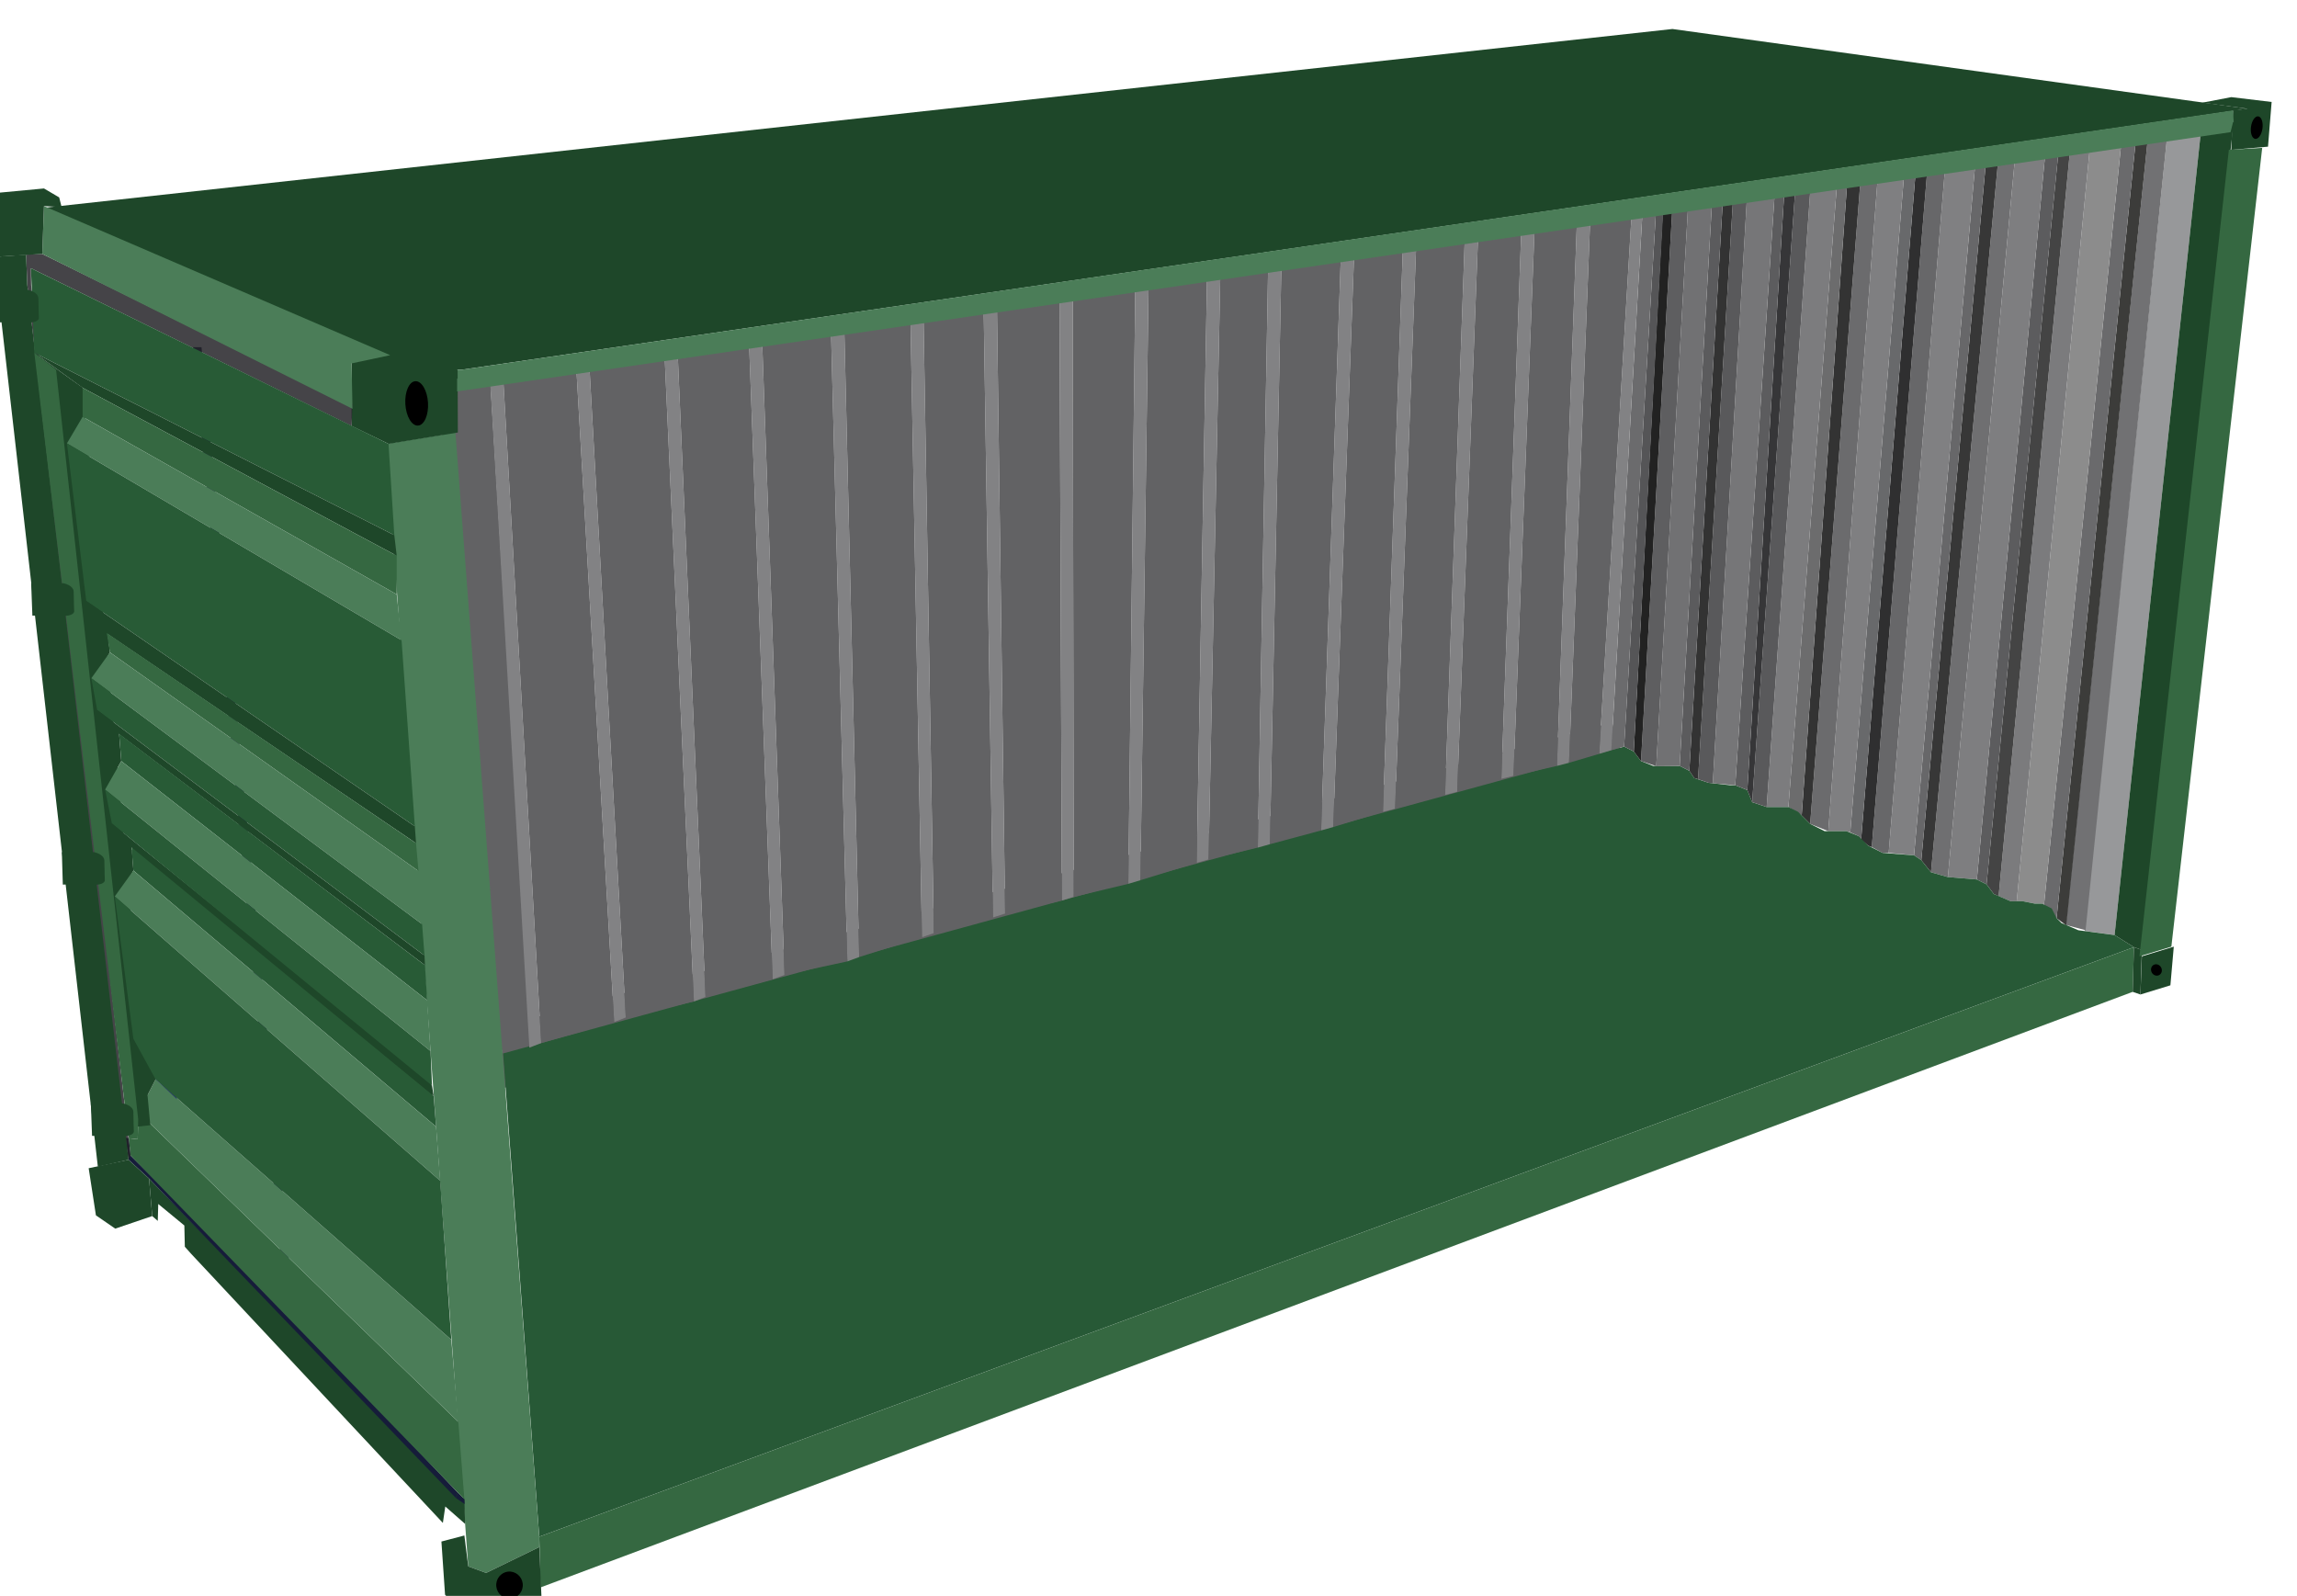 <?xml version="1.0" encoding="utf-8"?>
<!-- Generator: Adobe Illustrator 21.1.0, SVG Export Plug-In . SVG Version: 6.00 Build 0)  -->
<svg version="1.1" id="Layer_1" xmlns="http://www.w3.org/2000/svg" xmlns:xlink="http://www.w3.org/1999/xlink" x="0px" y="0px"
	 viewBox="0 0 950.7 660.5" style="enable-background:new 0 0 950.7 660.5;" xml:space="preserve">
<style type="text/css">
	.st0{fill:#626264;}
	.st1{fill:#1E4729;}
	.st2{fill:#97989A;}
	.st3{fill:#717173;}
	.st4{fill:#3C3C3A;}
	.st5{fill:#6A6A6C;}
	.st6{fill:#8C8C8C;}
	.st7{fill:#7B7B7D;}
	.st8{fill:#444444;}
	.st9{fill:#5C5C5E;}
	.st10{fill:#7E7E80;}
	.st11{fill:#6F6F71;}
	.st12{fill:#373737;}
	.st13{fill:#676769;}
	.st14{fill:#808082;}
	.st15{fill:#2F2F30;}
	.st16{fill:#68696B;}
	.st17{fill:#7F7F81;}
	.st18{fill:#6B6B6D;}
	.st19{fill:#333333;}
	.st20{fill:#6C6C6D;}
	.st21{fill:#7C7C7E;}
	.st22{fill:#275936;}
	.st23{fill:#59595B;}
	.st24{fill:#363638;}
	.st25{fill:#767678;}
	.st26{fill:#5B5B5D;}
	.st27{fill:#5E5E60;}
	.st28{fill:#222222;}
	.st29{fill:#356841;}
	.st30{fill:#4B7D58;}
	.st31{fill:#555557;}
	.st32{fill:#828284;}
	.st33{fill:#161C3A;}
	.st34{fill:#26366C;}
	.st35{opacity:0.85;fill:#252429;enable-background:new    ;}
	.st36{fill:#2D3D79;}
	.st37{fill:#285B36;}
</style>
<title>container</title>
<g id="Layer_2">
	<g id="Layer_1-2">
		<polygon class="st0" points="181.4,156.1 202.8,155.8 219.9,433.3 202.7,435.1 		"/>
		<polygon class="st1" points="18.2,86 692.2,12 930.2,45 191.2,153 174.2,153 		"/>
		<polygon class="st2" points="897.2,54 911.2,52 875.2,387 862.8,385.3 		"/>
		<polygon class="st3" points="897.2,54 889.2,55 855,382.8 863.2,385 		"/>
		<polygon class="st4" points="889.2,55 855.2,383 851.2,380 884.2,56 		"/>
		<polygon class="st5" points="851.2,380 884.2,56 878.2,57 846,374.4 		"/>
		<polygon class="st6" points="834.7,373 837.2,373 842.2,374 845.2,374 845.6,374.2 845.9,374.3 846,374.4 878.2,57 865.2,58.7 		
			"/>
		<polyline class="st7" points="834.7,373 832.2,373 827.2,370.9 857,59.6 865.2,58.7 		"/>
		<polygon class="st8" points="827.2,370.9 825.2,370 822.2,366 852.2,60.5 857,59.6 		"/>
		<polygon class="st9" points="852.2,60.5 846.7,61.5 818.2,364 822.2,366 		"/>
		<polygon class="st10" points="818.2,364 806.2,363 834.2,63 846.7,61.5 		"/>
		<polygon class="st11" points="806.2,363 799.2,361 827.2,64.5 834.2,63 		"/>
		<polygon class="st12" points="799.2,361 795.2,356 822.2,64.5 827.2,64.5 		"/>
		<polygon class="st13" points="795.2,356 792.2,354 817.7,66 822.2,64.5 		"/>
		<polygon class="st14" points="792.2,354 781.7,353 805.2,67.5 817.7,66 		"/>
		<polygon class="st13" points="781.7,353 779.2,353 774.7,350.6 797.8,68.9 805.2,67.5 		"/>
		<polygon class="st15" points="774.7,350.6 773.2,350 770.3,347.5 793,69.5 797.8,68.9 		"/>
		<polygon class="st16" points="770.3,347.5 769.2,346 765.8,344.5 788.2,70.7 793,69.5 		"/>
		<polygon class="st17" points="765.8,344.5 764.2,344 756.7,344 777.3,71.7 788.2,70.7 		"/>
		<polygon class="st18" points="756.7,344 749.2,341 770.2,72.5 777.3,71.7 		"/>
		<polygon class="st0" points="207.2,425 667.2,299 672.5,316.3 208.5,450.3 		"/>
		<polygon class="st19" points="749.2,341 745.7,337.5 764.7,73.2 770.2,72.5 		"/>
		<polygon class="st20" points="745.7,337.5 740.2,334 760.5,73.7 764.7,73.2 		"/>
		<polygon class="st21" points="740.2,334 731.2,334 749.5,75.3 760.5,73.7 		"/>
		<polygon class="st22" points="223.2,636 208.2,436 672.2,309 676.2,311 679.2,315 684.2,317 695.2,317 699.2,319 701.2,322 
			707.2,324 716.2,325 718.2,325 723.2,327 725.2,332 731.2,334 740.2,334 744.2,336 749.2,341 755.2,344 764.2,344 769.2,346 
			773.2,350 779.2,353 792.2,354 795.2,356 799.2,361 806.2,363 818.2,364 822.2,366 825.2,370 832.2,373 837.2,373 842.2,374 
			845.2,374 849.2,376 851.2,380 853.2,382 860.2,385 875.2,387 883.2,392 		"/>
		<polygon class="st23" points="731.2,334 725.2,332 743.2,76 749.5,75.3 		"/>
		<polygon class="st24" points="725.2,332 723.2,327 738.7,76.2 743.2,76 		"/>
		<polygon class="st9" points="723.2,327 718.2,325 734.7,77.5 738.7,76.2 		"/>
		<polygon class="st25" points="718.2,325 708.9,324.2 723.2,79 734.7,77.5 		"/>
		<polygon class="st23" points="708.9,324.2 707.2,324 702.8,322.5 717.4,80.5 723.2,79 		"/>
		<polygon class="st19" points="702.8,322.5 701.2,322 699.2,319 713.2,80.6 717.4,80.5 		"/>
		<polygon class="st26" points="699.2,319 695.2,317 708.7,81.5 713.2,80.6 		"/>
		<polygon class="st3" points="695.2,317 685.5,317.1 698.8,83.1 708.7,81.5 		"/>
		<polygon class="st27" points="685.5,317.1 679.2,315 692.3,83.7 698.8,83.1 		"/>
		<polygon class="st28" points="679.2,315 676.2,311 688.4,84 692.3,83.7 		"/>
		<polygon class="st29" points="223.2,636 223.7,657 882.7,410.5 883.2,392 		"/>
		<polygon class="st1" points="875.2,387 883.2,392 886.5,393.2 924.5,50.5 911.2,52 		"/>
		<polygon class="st1" points="886.5,393.2 885.9,411.6 882.7,410.5 883.2,392 		"/>
		<polygon class="st1" points="886.5,395.8 899.7,391.8 898.3,407.8 885.9,411.6 		"/>
		<ellipse transform="matrix(0.885 -0.465 0.465 0.885 -84.349 461.184)" cx="892.8" cy="401.6" rx="2.2" ry="2.4"/>
		<polygon class="st29" points="885.5,395.8 898.7,391.8 936.3,61.2 922.5,62 		"/>
		<polygon class="st1" points="923.5,62 938.7,60.7 940.2,42.2 923.5,40.2 911.5,42.5 930.2,45 924.2,45.7 		"/>
		<ellipse transform="matrix(0.132 -0.991 0.991 0.132 758.594 971.666)" cx="934.2" cy="52.6" rx="4.7" ry="2.4"/>
		<polygon class="st30" points="924.2,45.7 191.2,153 188.4,153 188.9,156 189.2,157.7 924.5,50.5 		"/>
		<polygon class="st30" points="159.8,183.7 188.5,179 223.2,636 223.2,640.3 201.2,651 193.8,648.3 		"/>
		<polygon class="st1" points="189.4,153 189.5,179 160.8,183.7 145.5,176.3 145.5,149 161.5,145.7 		"/>
		<ellipse transform="matrix(0.998 -5.895792e-02 5.895792e-02 0.998 -9.545 10.461)" cx="172.5" cy="167" rx="4.7" ry="9.2"/>
		<polygon class="st31" points="676.2,311 672.2,309 685.5,85.7 688.5,85.2 		"/>
		<polygon class="st18" points="666.9,310.5 672.2,309 685.5,85.7 679.9,86.2 		"/>
		<polygon class="st32" points="666.9,310.5 661.9,312 675.4,87 679.9,86.2 		"/>
		<polygon class="st32" points="644.4,317 649.4,315.7 658.2,90 652.7,90.7 		"/>
		<polygon class="st32" points="621.4,322.3 626.4,321.1 635.2,93 629.7,93.8 		"/>
		<polygon class="st32" points="598.1,329 603.1,327.7 611.8,96.7 606.3,97.4 		"/>
		<polygon class="st32" points="572.4,336 577.4,334.7 586.2,100 580.7,100.8 		"/>
		<polygon class="st32" points="546.8,343.7 551.8,342.3 560.5,104 555,104.8 		"/>
		<polygon class="st32" points="520.6,350.8 525.6,349.4 530.4,107.4 524.9,108.2 		"/>
		<polygon class="st32" points="495.3,357.1 500.2,355.7 505.1,112.4 499.6,113.3 		"/>
		<polygon class="st32" points="467,365.8 472,364.3 475.4,116.3 469.9,117.3 		"/>
		<polygon class="st32" points="439.5,372.7 444.4,371.2 444,120.8 438.5,121.8 		"/>
		<polygon class="st32" points="411,379.7 416,378.1 412.6,125.3 407.1,126.4 		"/>
		<polygon class="st32" points="381.6,387.9 386.5,386.2 382.2,129.3 376.8,130.4 		"/>
		<polygon class="st32" points="350.7,397.9 355.6,396.1 349.4,134.3 343.9,135.4 		"/>
		<polygon class="st32" points="319.8,405.3 324.7,403.5 315.4,139.8 310,141 		"/>
		<polygon class="st32" points="287.2,414.5 292,412.6 280.4,144.3 275,145.6 		"/>
		<polygon class="st32" points="254.2,423 259,421.1 243.8,148.9 238.4,150.2 		"/>
		<polygon class="st32" points="219.1,433.6 224,431.7 208.2,155.4 202.8,156.8 		"/>
		<polygon class="st0" points="658.2,90 675.4,87 661.9,312 649.4,315.7 		"/>
		<polygon class="st0" points="635.2,93 652.7,90.7 644.4,317 626.4,321.1 		"/>
		<polygon class="st0" points="611.8,96.7 629.7,93.8 621.4,322.3 603.1,327.7 		"/>
		<polygon class="st0" points="586.2,100 606.3,97.4 598.1,329 577.4,334.7 		"/>
		<polygon class="st0" points="560.5,104 580.7,100.8 572.4,336 551.8,342.3 		"/>
		<polygon class="st0" points="530.4,107.4 555,104.8 546.8,343.7 525.6,349.4 		"/>
		<polygon class="st0" points="505.1,112.4 524.9,108.2 520.6,350.8 500.2,355.7 		"/>
		<polygon class="st0" points="475.4,116.3 499.6,113.3 495.3,357.1 472,364.3 		"/>
		<polygon class="st0" points="469.9,117.3 444,120.8 444.4,371.2 467,365.8 		"/>
		<polygon class="st0" points="412.6,125.3 438.5,121.8 439.5,372.7 416,378.1 		"/>
		<polygon class="st0" points="382.2,129.3 407.1,126.4 411,379.7 386.5,386.2 		"/>
		<polygon class="st0" points="349.4,134.3 376.8,130.4 381.6,387.9 355.6,396.1 		"/>
		<polygon class="st0" points="315.4,139.8 343.9,135.4 350.7,397.9 324.7,403.5 		"/>
		<polygon class="st0" points="280.4,144.3 310,141 319.8,405.3 292,412.6 		"/>
		<polygon class="st0" points="243.8,148.9 275,145.6 287.2,414.5 259,421.1 		"/>
		<polygon class="st0" points="238.4,150.2 254.2,423 224,431.7 208.2,155.4 		"/>
		<polygon class="st1" points="223.2,640.3 224.2,663 195.7,672.5 184.2,660 182.7,638 192.2,635.5 193.8,648.3 201.2,651 		"/>
		<ellipse transform="matrix(0.993 -0.116 0.116 0.993 -74.474 28.763)" cx="210.7" cy="656.3" rx="5.5" ry="5.6"/>
		<polygon class="st1" points="192.5,630.7 192.2,620.5 160.8,589.2 61.7,487.8 63,503.3 65.3,505.3 65.5,498.3 76.3,507.2 
			76.5,516 79,518.8 183.3,630.3 184.3,623.5 		"/>
		<polygon class="st33" points="61.7,487.8 53.2,480 52,470.9 53.3,471.1 54,478.2 76.9,500.9 118.4,544.1 79.9,143.7 83.4,143.7 
			122,546.5 189.4,617.7 188.7,620 		"/>
		<polygon class="st33" points="189.4,617.7 192.2,620.5 192.3,622.5 188.7,620 		"/>
		<polygon class="st29" points="53.3,471.1 57,471.5 57.2,463.3 58.3,461.3 189.7,588.5 192.2,620.5 54,478.2 		"/>
		<polygon class="st30" points="58.3,461.3 58.9,457.5 64.4,446.7 186.8,554.5 189.7,588.5 		"/>
		<polygon class="st34" points="64.4,446.7 64,435.2 69.9,439.6 70.9,445.4 72.5,446.5 73.2,454.9 		"/>
		<polygon class="st1" points="55.2,429.9 61.2,434.5 64,435.2 64.4,446.7 58.9,457.5 58.3,461.3 57.2,463.3 		"/>
		<polygon class="st30" points="189.2,156.7 189.2,162 923.2,54.7 924.5,49.5 		"/>
		<polygon class="st1" points="39.3,280.8 45.5,270 44,257.3 35.7,248.7 37.8,280.7 		"/>
		<polygon class="st1" points="41.8,295.5 49.3,303.7 50.2,315 43.5,326.8 40.2,293.8 		"/>
		<polygon class="st1" points="46.3,340.8 54.3,347.5 55.2,360.3 49.5,371.3 		"/>
		<polygon class="st35" points="145.9,167.2 123.5,157.1 92.8,142.2 17.5,105.1 10.8,105.4 11.3,117.9 49.5,456.7 53.2,480 
			54,478.2 12.9,118.2 12.8,111 145.5,176.3 		"/>
		<polygon class="st1" points="34.2,160.5 14.2,146 26.2,214 53.2,466.7 62.2,465.7 		"/>
		<polygon class="st1" points="40.5,482.9 53.2,480 11.3,117.9 10.8,105.4 -0.6,106.2 -3.5,104.5 -3.1,118.4 -1.1,118.2 		"/>
		<path class="st36" d="M12.4,240.5"/>
		<polygon class="st37" points="12.8,111 160.8,183.7 163.2,221.5 14.2,146 		"/>
		<polygon class="st30" points="145.9,169.2 17.5,105.1 18.2,85.3 161.5,147 145.5,150.4 		"/>
		<polygon class="st1" points="17.5,105.1 18.2,85.3 25.5,85.7 24.5,81.7 18.2,78 -10.5,80.7 -7.2,102.7 -0.6,106.2 		"/>
		<path class="st1" d="M-1.7,120h13.4c0,0,4.2,0.8,4.2,3.6s0.2,8.1,0.2,8.1s-0.1,2-5.1,1.8s-12.2-0.1-12.2-0.1L-1.7,120z"/>
		<polygon class="st1" points="163.2,221.5 164.2,230 34.2,160.5 14.2,146 		"/>
		<polygon class="st1" points="23.2,153 34.2,160.5 34.2,172.5 27.7,183.5 		"/>
		<polygon class="st29" points="34.2,160.5 164.2,230 164.2,246 34.2,172.5 		"/>
		<polygon class="st30" points="34.2,172.5 164.2,246 166.2,265 27.7,183.5 		"/>
		<polygon class="st37" points="27.7,183.5 166.2,265 171.7,342 35.7,248.7 		"/>
		<polygon class="st1" points="35.7,248.7 171.7,342 172.2,349 30.8,253.1 		"/>
		<polygon class="st29" points="172.2,349 173.2,360.5 45.5,270 44.2,262 		"/>
		<polygon class="st30" points="45.5,270 173.2,360.5 174.7,382.5 37.8,280.7 		"/>
		<polygon class="st37" points="37.8,280.7 174.7,382.5 175.7,395.5 40.2,293.8 		"/>
		<polygon class="st1" points="40.2,293.8 175.7,395.5 175.9,399.5 40.2,297 		"/>
		<polygon class="st29" points="14.2,146 23.2,153 57.2,463.3 57,471.5 53.3,471.1 		"/>
		<path class="st1" d="M12.9,241.4h13.4c0,0,4.2,0.8,4.2,3.6s0.2,8.1,0.2,8.1s-0.1,2-5.1,1.8s-12.2-0.1-12.2-0.1L12.9,241.4z"/>
		<path class="st1" d="M25.6,352.7H39c0,0,4.2,0.8,4.2,3.6s0.2,8.1,0.2,8.1s-0.1,2-5.1,1.8s-12.3-0.1-12.3-0.1L25.6,352.7z"/>
		<path class="st1" d="M37.6,456.7H51c0,0,4.2,0.8,4.2,3.6s0.2,8.1,0.2,8.1s-0.1,2-5.1,1.8s-12.2-0.1-12.2-0.1L37.6,456.7z"/>
		<polygon class="st37" points="49.3,303.7 175.9,399.5 176.8,414 50.2,315 		"/>
		<polygon class="st37" points="54.8,354.5 54.3,347.5 178.2,447.2 179.2,456 		"/>
		<polygon class="st30" points="50.2,315 176.8,414 178.2,435 43.5,326.8 		"/>
		<polygon class="st37" points="43.5,326.8 178.2,435 178.8,449.3 46.3,340.8 		"/>
		<polygon class="st1" points="178.8,449.3 46.3,340.8 47.2,344.7 179.5,453.7 		"/>
		<polygon class="st37" points="54.5,351.7 179.5,453.7 180.5,466.3 55.2,360.3 		"/>
		<polygon class="st30" points="55.2,360.3 180.5,466.3 182.2,488.7 47.5,371 		"/>
		<polygon class="st37" points="47.5,371 182.2,488.7 186.8,554.5 64.4,446.7 55.2,429.9 		"/>
		<polygon class="st1" points="63,503.3 47.7,508.5 39.7,503 36.7,483.5 53.2,480 61.7,487.8 		"/>
	</g>
</g>
</svg>
